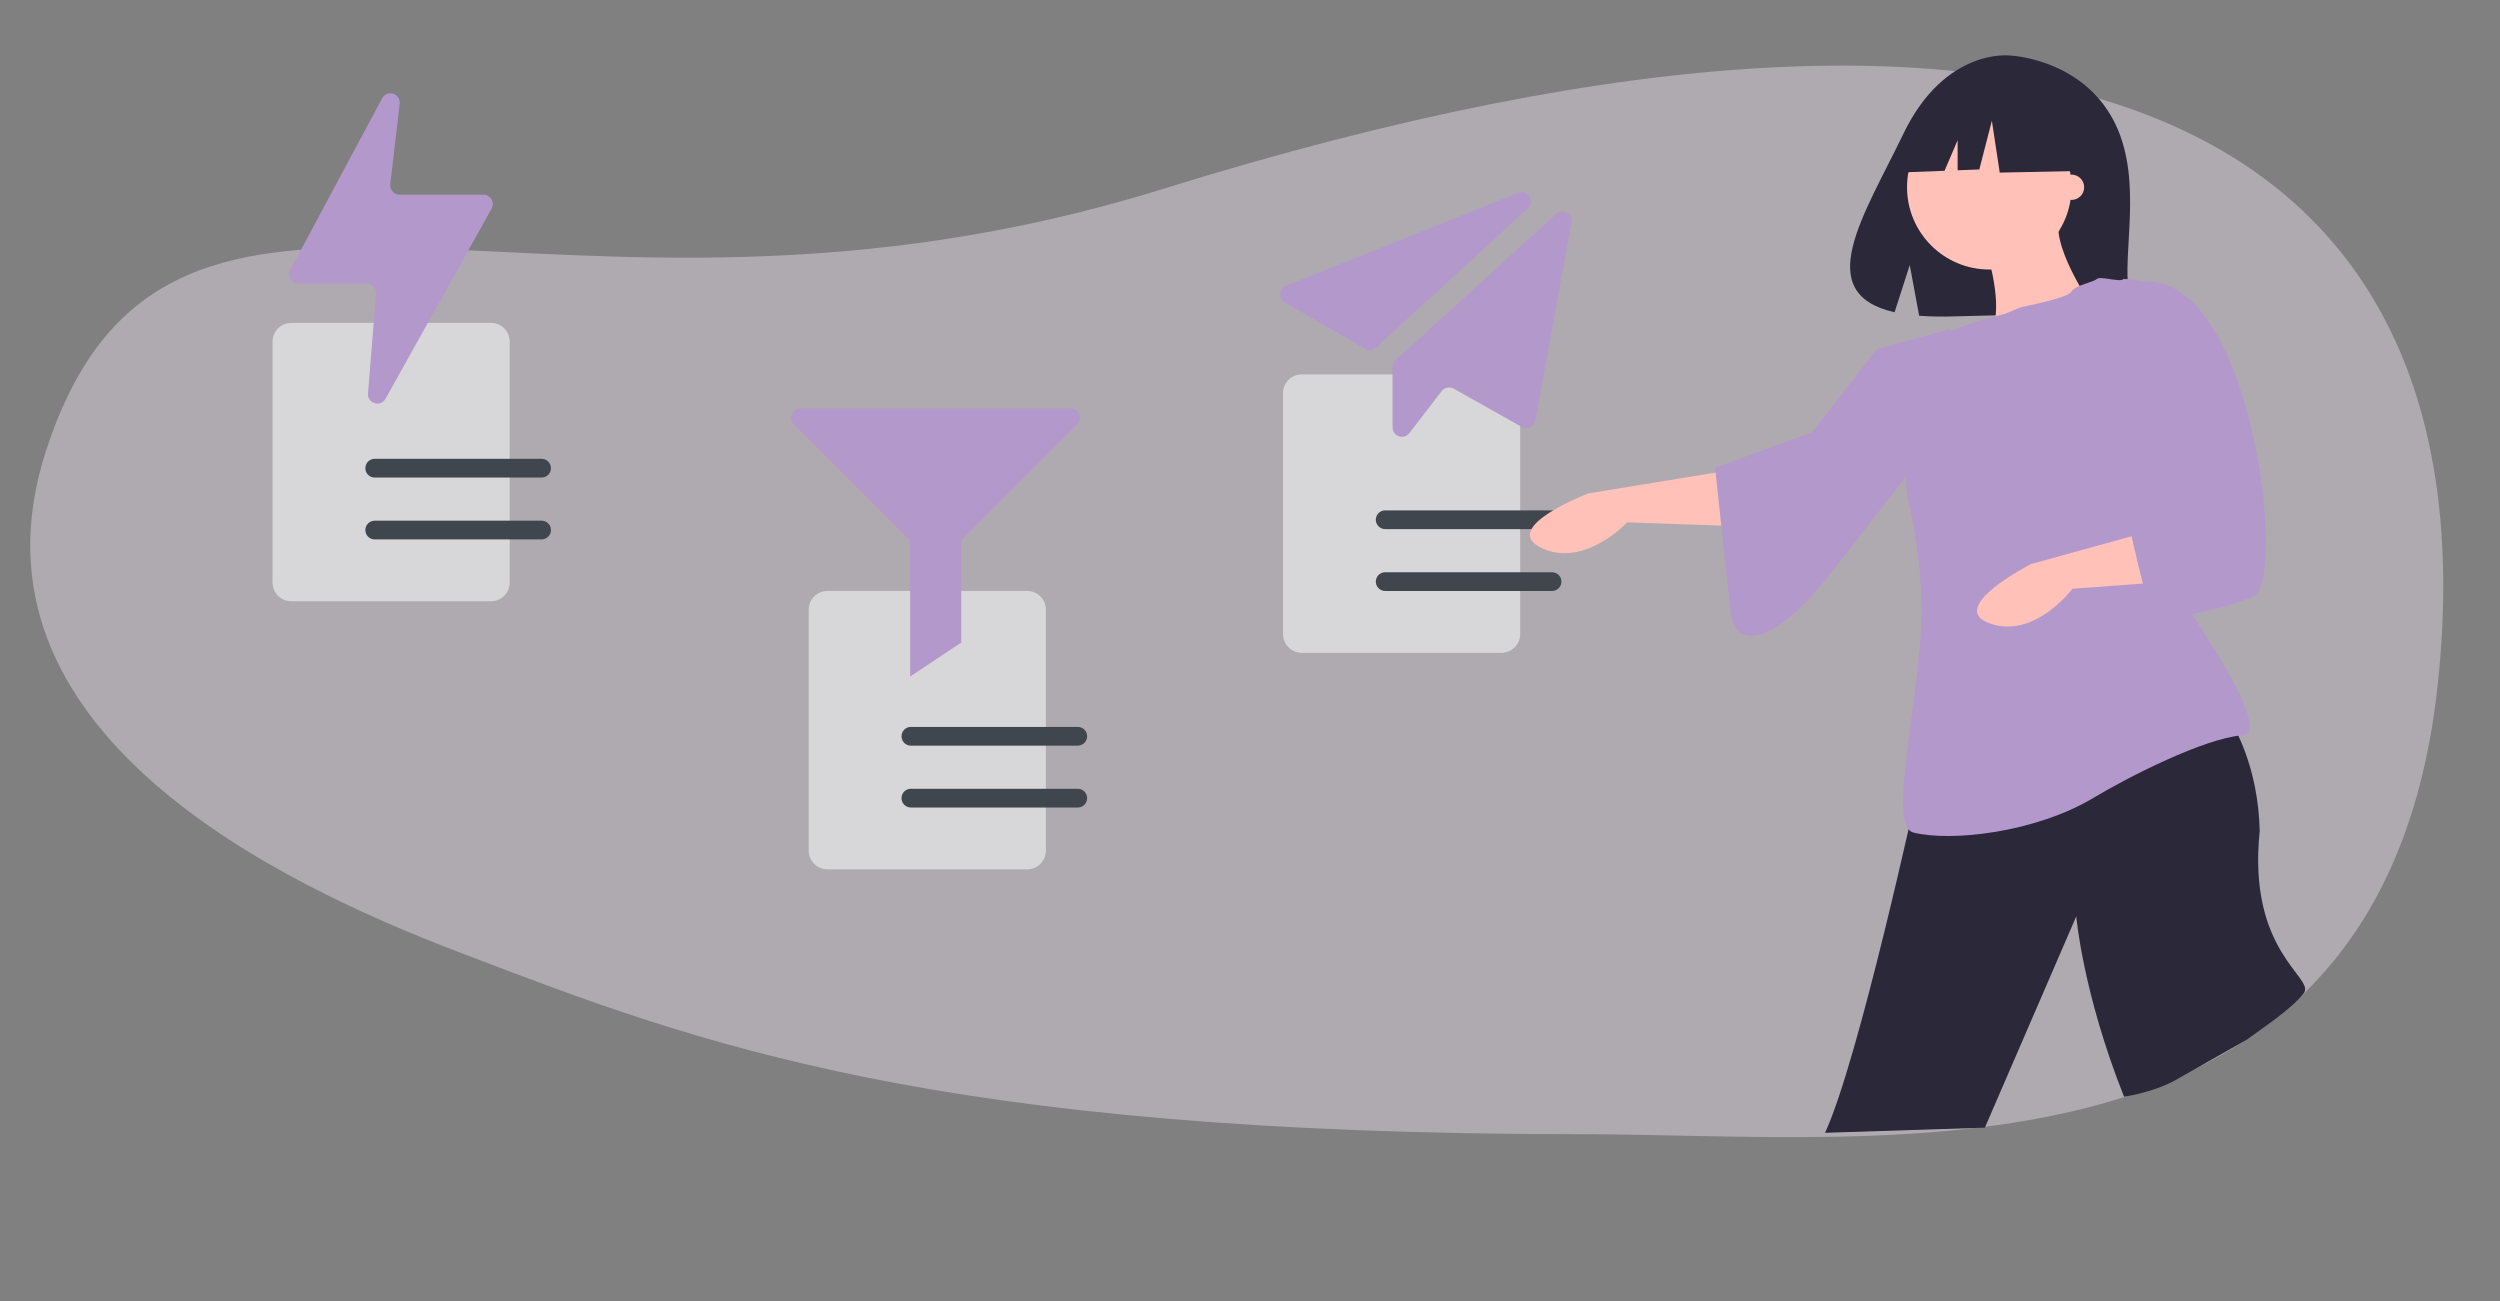 <svg width="267" height="139" viewBox="0 0 267 139" fill="none" xmlns="http://www.w3.org/2000/svg">
<rect x="0" y="0" width="267" height="139" fill="#808080" stroke="none"/>
<path d="M49.496 101.875L48.929 101.658C30.209 94.5 -4.772 78.175 4.881 48.249C18.089 7.299 58.497 40.615 124.166 20.188C225.124 -11.216 266.419 16.314 260.362 73.027C254.449 128.397 201.448 121.133 168.844 121.133C99.857 121.133 74.607 111.477 49.496 101.875Z" fill="#F5E9F6" fill-opacity="0.4"/>
<path d="M52.436 34.484H31.108C30.003 34.484 29.108 35.379 29.108 36.484V62.217C29.108 63.321 30.003 64.217 31.108 64.217H52.436C53.54 64.217 54.436 63.321 54.436 62.217V36.484C54.436 35.379 53.54 34.484 52.436 34.484Z" fill="#D7D7D9"/>
<path d="M109.699 63.115H88.371C87.266 63.115 86.371 64.011 86.371 65.115V90.848C86.371 91.953 87.266 92.848 88.371 92.848H109.699C110.803 92.848 111.699 91.953 111.699 90.848V65.115C111.699 64.011 110.803 63.115 109.699 63.115Z" fill="#D7D7D9"/>
<path d="M160.355 39.99H139.027C137.922 39.99 137.027 40.886 137.027 41.99V67.723C137.027 68.828 137.922 69.723 139.027 69.723H160.355C161.459 69.723 162.355 68.828 162.355 67.723V41.99C162.355 40.886 161.459 39.99 160.355 39.99Z" fill="#D7D7D9"/>
<path d="M84.774 45.324L99.201 59.751C99.592 60.141 100.225 60.141 100.615 59.751L115.042 45.324C115.672 44.694 115.226 43.617 114.335 43.617L85.481 43.617C84.59 43.617 84.144 44.694 84.774 45.324Z" fill="#B398CC"/>
<path d="M97.206 53.154H102.664V68.618L97.206 72.256V53.154Z" fill="#B398CC"/>
<path d="M30.997 28.827L40.813 10.495C41.334 9.522 42.816 9.987 42.688 11.083L41.684 19.676C41.614 20.27 42.079 20.792 42.677 20.792H51.631C52.395 20.792 52.877 21.613 52.505 22.279L41.173 42.587C40.65 43.525 39.217 43.09 39.303 42.02L40.158 31.379C40.205 30.797 39.745 30.299 39.161 30.299H31.879C31.123 30.299 30.64 29.493 30.997 28.827Z" fill="#B398CC"/>
<path d="M148.726 45.648V39.216C148.726 38.934 148.845 38.666 149.052 38.477L166.166 22.873C166.873 22.229 167.995 22.85 167.823 23.791L163.986 44.898C163.863 45.574 163.111 45.927 162.512 45.591L155.254 41.508C154.82 41.264 154.274 41.376 153.971 41.77L150.519 46.257C149.937 47.014 148.726 46.602 148.726 45.648Z" fill="#B398CC"/>
<path d="M162.117 20.603L137.358 30.506C136.584 30.816 136.507 31.882 137.229 32.3L145.782 37.252C146.16 37.471 146.636 37.419 146.958 37.124L163.164 22.269C163.983 21.517 163.149 20.19 162.117 20.603Z" fill="#B398CC"/>
<line x1="40.019" y1="50.002" x2="57.841" y2="50.002" stroke="#40464D" stroke-width="2" stroke-linecap="round"/>
<line x1="97.282" y1="78.634" x2="115.104" y2="78.634" stroke="#40464D" stroke-width="2" stroke-linecap="round"/>
<line x1="147.938" y1="55.508" x2="165.759" y2="55.508" stroke="#40464D" stroke-width="2" stroke-linecap="round"/>
<line x1="40.019" y1="56.609" x2="57.841" y2="56.609" stroke="#40464D" stroke-width="2" stroke-linecap="round"/>
<line x1="97.282" y1="85.241" x2="115.104" y2="85.241" stroke="#40464D" stroke-width="2" stroke-linecap="round"/>
<line x1="147.938" y1="62.116" x2="165.759" y2="62.116" stroke="#40464D" stroke-width="2" stroke-linecap="round"/>
<path d="M225.418 12.307C221.812 6.214 214.677 5.93 214.677 5.93C214.677 5.93 207.725 5.041 203.265 14.321C199.109 22.971 193.372 31.322 202.342 33.347L203.962 28.304L204.966 33.723C206.243 33.814 207.524 33.836 208.804 33.788C218.41 33.478 227.558 33.879 227.264 30.432C226.872 25.849 228.888 18.17 225.418 12.307Z" fill="#2A2839"/>
<path d="M226.85 117.129C226.85 117.129 229.749 116.734 232.218 115.424L239.99 111.019C241.587 109.844 244.808 107.715 246.047 106.063C247.286 104.411 239.99 101.712 241.338 88.747C241.001 75.572 232.218 70.166 232.218 70.166L204.853 84.017C204.853 84.017 198.507 113.249 194.915 120.983L211.984 120.433L221.745 97.868C221.745 97.868 222.445 106.063 226.85 117.129Z" fill="#2A2839"/>
<path d="M212.454 28.784C217.305 28.784 221.238 24.851 221.238 20C221.238 15.149 217.305 11.217 212.454 11.217C207.604 11.217 203.671 15.149 203.671 20C203.671 24.851 207.604 28.784 212.454 28.784Z" fill="#FFC1B8"/>
<path d="M212.286 27.264C212.286 27.264 214.313 33.682 212.286 36.047C210.259 38.412 223.434 32.669 223.434 32.669C223.434 32.669 218.704 25.912 220.055 22.872L212.286 27.264Z" fill="#FFC1B8"/>
<path d="M226.775 29.797C226.528 30.198 224.249 29.442 223.941 29.797C223.603 30.135 221.576 30.473 221.238 31.149C220.9 31.824 215.919 32.787 215.919 32.787L214.144 33.513C214.144 33.513 205.698 35.54 205.698 37.229C205.698 38.919 205.023 43.986 205.023 43.986C205.023 43.986 202.32 47.026 204.009 54.458C204.66 57.322 205.567 62.877 205.058 68.765C204.247 78.157 201.855 88.293 204.347 88.916C208.401 89.93 217.415 88.916 223.603 85.2C227.369 82.938 235.386 78.871 239.44 78.533C243.493 78.195 231.035 61.215 231.035 61.215L234.484 33.513C234.484 33.513 231.035 29.797 226.775 29.797Z" fill="#B398CC"/>
<path d="M184.27 50.304L169.657 52.688C169.657 52.688 160.053 56.34 164.627 58.522C169.2 60.705 173.794 55.785 173.794 55.785L190.728 56.38L184.27 50.304Z" fill="#FFC1B8"/>
<path d="M221.459 11.72L214.41 8.028L209.988 8.714C208.422 8.957 206.964 9.665 205.805 10.747C204.647 11.829 203.84 13.234 203.49 14.78L202.663 18.433L207.676 18.24L209.076 14.972V18.186L211.39 18.097L212.732 12.894L213.571 18.433L221.794 18.265L221.459 11.72Z" fill="#2A2839"/>
<path d="M208.272 35.156L210.999 41.273C210.999 41.273 195.808 60.967 194.343 62.683C189.231 68.676 185.271 69.415 184.826 65.372C184.382 61.328 183.175 49.955 183.175 49.955L193.569 46.145L200.421 37.291L208.272 35.156Z" fill="#B398CC"/>
<path d="M221.238 21.352C221.984 21.352 222.589 20.747 222.589 20C222.589 19.254 221.984 18.649 221.238 18.649C220.492 18.649 219.887 19.254 219.887 20C219.887 20.747 220.492 21.352 221.238 21.352Z" fill="#FFC1B8"/>
<path d="M231.169 56.296L216.9 60.247C216.9 60.247 207.748 64.916 212.53 66.591C217.312 68.266 221.347 62.878 221.347 62.878L238.247 61.638L231.169 56.296Z" fill="#FFC1B8"/>
<path d="M229.928 30.104C240.739 31.205 244.117 61.94 240.739 63.629C237.36 65.318 229.928 66.332 229.928 66.332C229.928 66.332 219.118 29.002 229.928 30.104Z" fill="#B398CC"/>
</svg>
